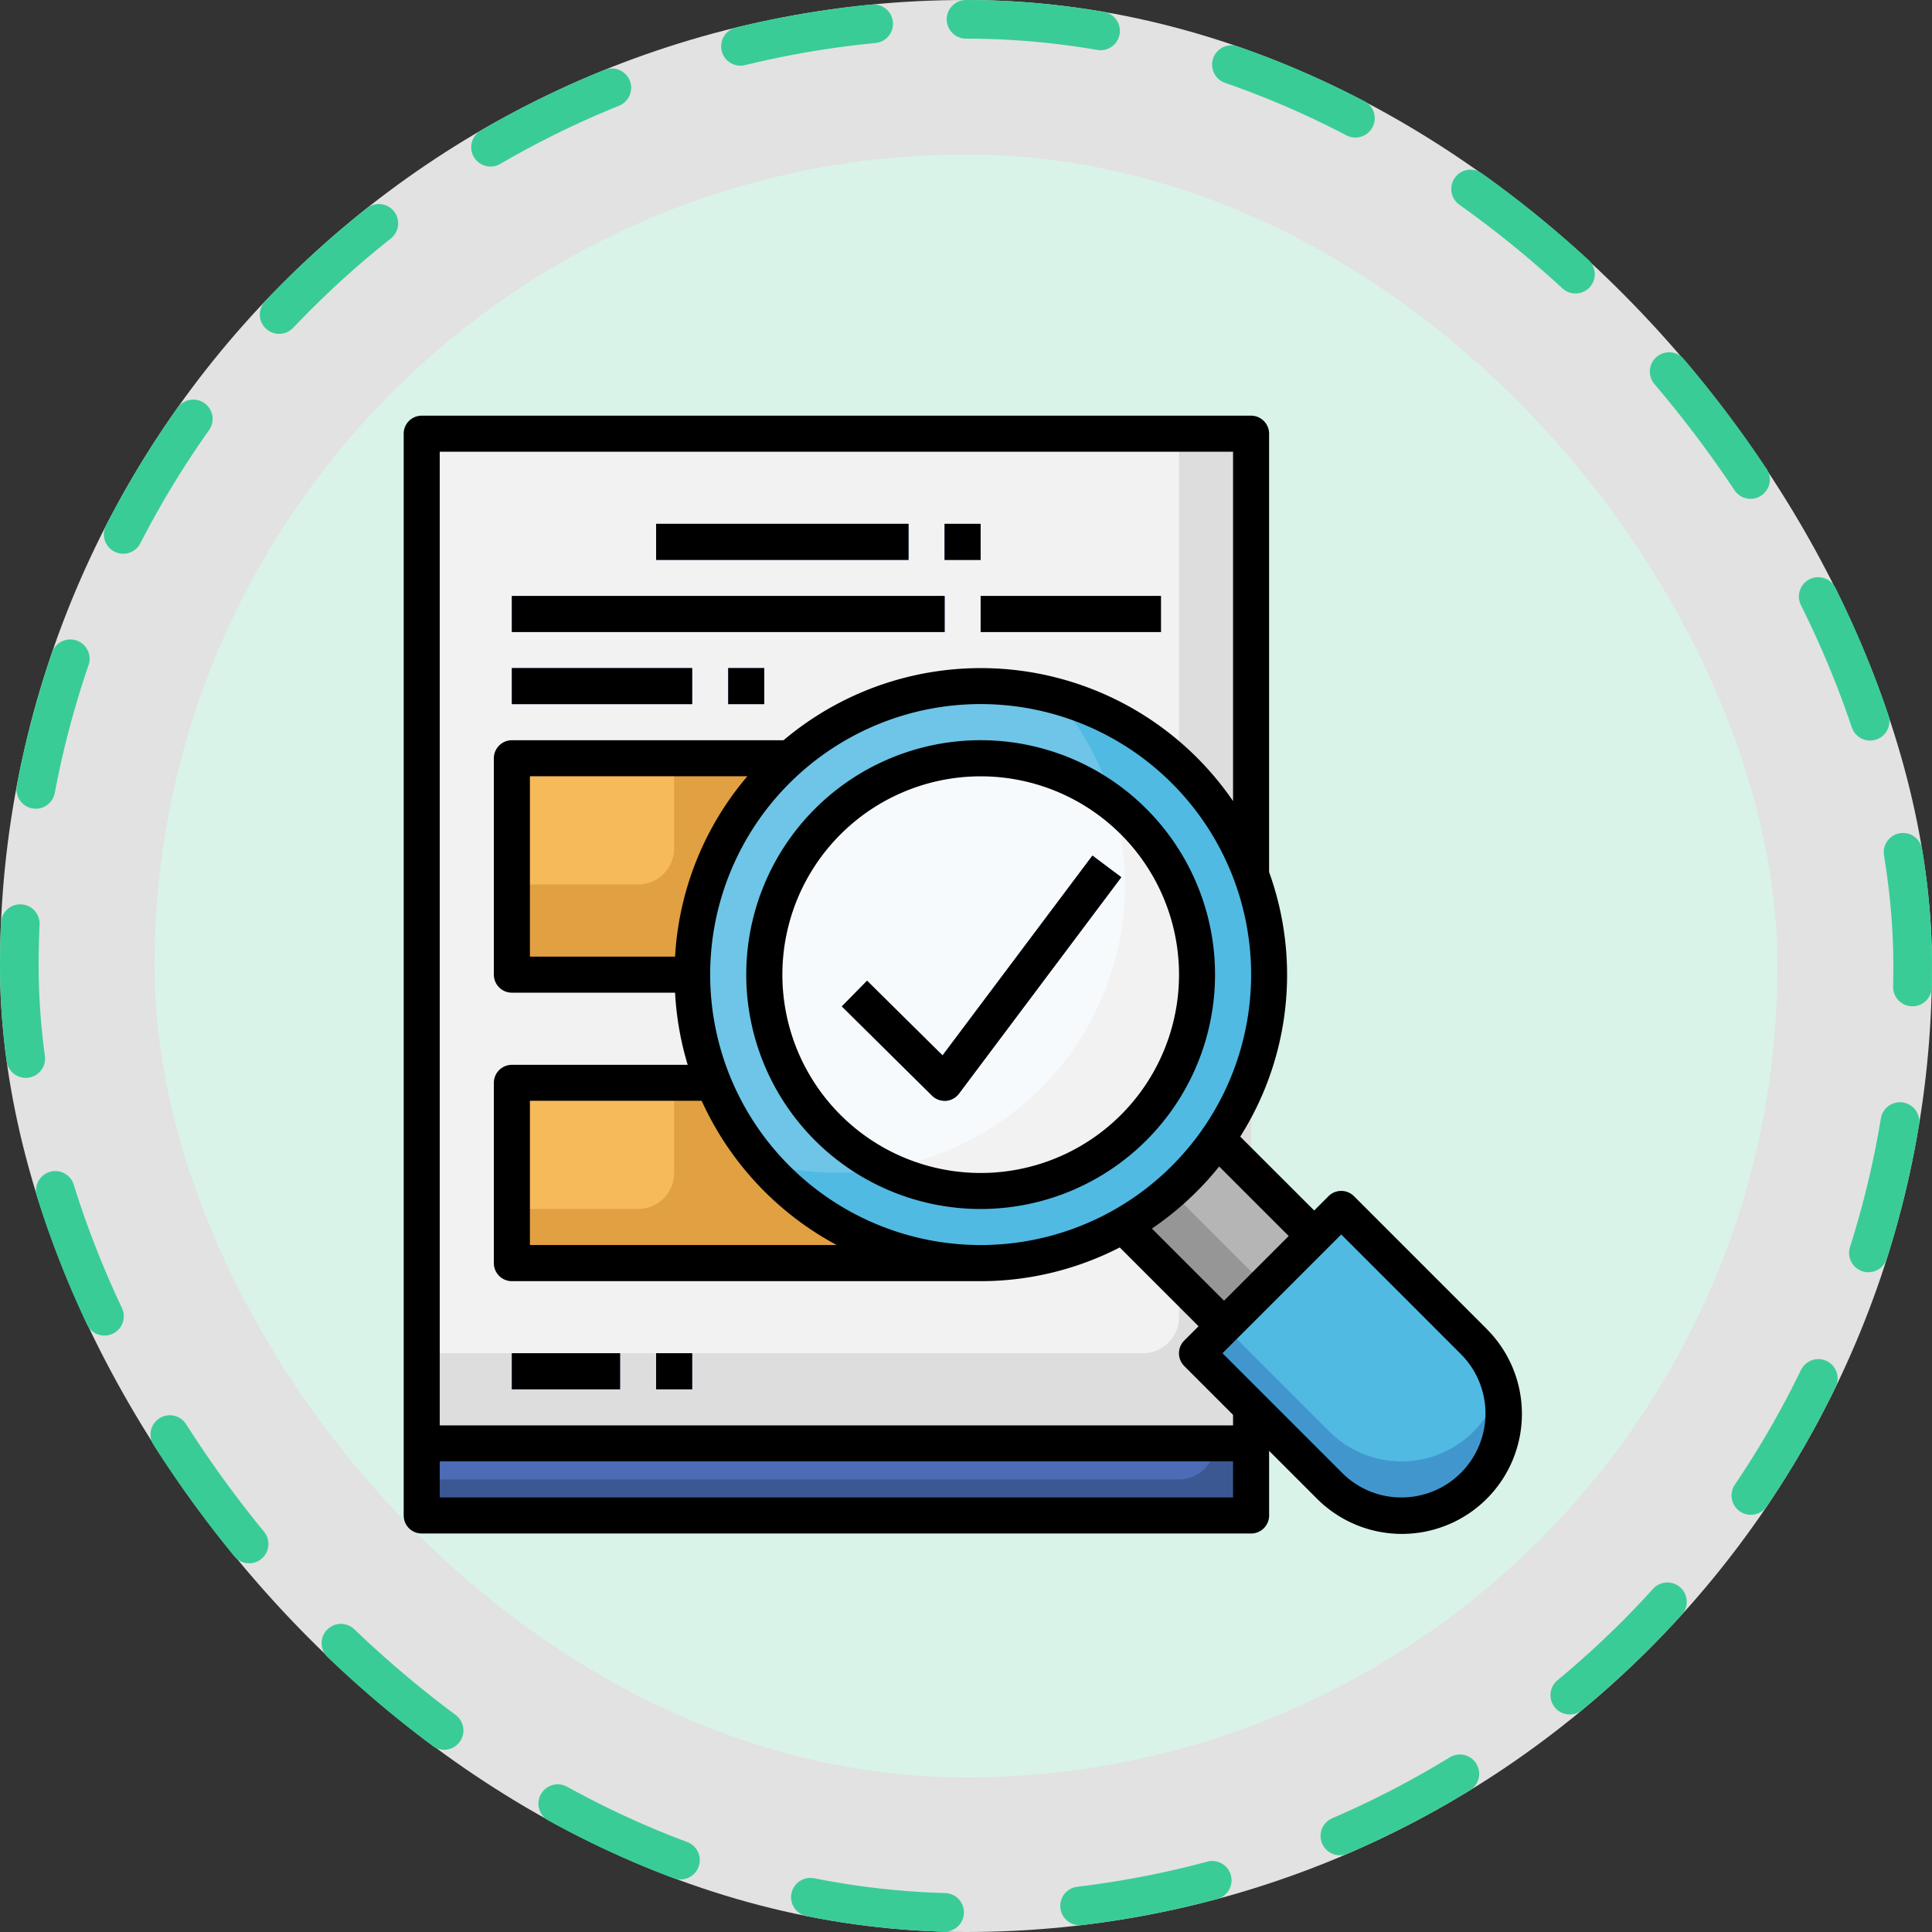<svg xmlns="http://www.w3.org/2000/svg" width="100" height="100" viewBox="0 0 100 100">
  <rect x="0" y="0" width="100" height="100" fill="#333333" stroke="none"/>
  <g id="Grupo_1100965" data-name="Grupo 1100965" transform="translate(0.242)">
    <g id="Grupo_1098742" data-name="Grupo 1098742" transform="translate(0)">
      <rect id="Rectángulo_400898" data-name="Rectángulo 400898" width="100" height="100" rx="50" transform="translate(-0.242)" fill="#fff" opacity="0.859"/>
      <g id="Rectángulo_400907" data-name="Rectángulo 400907" transform="translate(-0.242)" fill="none" stroke="#3acc97" stroke-linecap="round" stroke-width="2" stroke-dasharray="7">
        <rect width="100" height="100" rx="50" stroke="none"/>
        <rect x="1" y="1" width="98" height="98" rx="49" fill="none"/>
      </g>
    </g>
    <g id="Grupo_1107006" data-name="Grupo 1107006" transform="translate(8.156 8.156)">
      <rect id="Rectángulo_400898-2" data-name="Rectángulo 400898" width="84" height="84" rx="42" transform="translate(-0.399 -0.157)" fill="#d7f5ea" opacity="0.859"/>
      <rect id="Rectángulo_400907-2" data-name="Rectángulo 400907" width="84" height="84" rx="42" transform="translate(-0.398 -0.157)" fill="none"/>
    </g>
    <g id="Grupo_1117549" data-name="Grupo 1117549" transform="translate(19.653 20.515)">
      <path id="Trazado_888156" data-name="Trazado 888156" d="M44.928,24.789V2H2V57.993H44.928v-33.2Z" transform="translate(-0.067 -0.067)" fill="#ddd"/>
      <path id="Trazado_888157" data-name="Trazado 888157" d="M2,2V49.594H39.329A1.866,1.866,0,0,0,41.2,47.728V2Z" transform="translate(-0.067 -0.067)" fill="#f2f2f2"/>
      <circle id="Elipse_11740" data-name="Elipse 11740" cx="15" cy="15" r="15" transform="translate(15.93 14.93)" fill="#50bae3"/>
      <path id="Trazado_888158" data-name="Trazado 888158" d="M17,30.931a14.861,14.861,0,0,0,3.64,9.752,14.912,14.912,0,0,0,15.118-24.17A14.882,14.882,0,0,0,17,30.931Z" transform="translate(-1.069 -1.002)" fill="#6ec5e7"/>
      <path id="Trazado_888159" data-name="Trazado 888159" d="M33,48h.357v-.018C33.237,47.984,33.12,48,33,48Z" transform="translate(-2.137 -3.138)" fill="#e1a042"/>
      <path id="Trazado_888160" data-name="Trazado 888160" d="M17.428,38H7v9.332H31.264A14.931,14.931,0,0,1,17.428,38Z" transform="translate(-0.401 -2.471)" fill="#e1a042"/>
      <path id="Trazado_888161" data-name="Trazado 888161" d="M21.41,20H7V31.2h9.332A14.884,14.884,0,0,1,21.411,20Z" transform="translate(-0.401 -1.269)" fill="#e1a042"/>
      <circle id="Elipse_11741" data-name="Elipse 11741" cx="11" cy="11" r="11" transform="translate(19.93 18.93)" fill="#f2f2f2"/>
      <path id="Trazado_888162" data-name="Trazado 888162" d="M21,31.2a11.187,11.187,0,0,0,6.253,10.037,14.889,14.889,0,0,0,11.81-18.871A11.186,11.186,0,0,0,21,31.2Z" transform="translate(-1.336 -1.269)" fill="#f7fafd"/>
      <path id="Trazado_888163" data-name="Trazado 888163" d="M60.865,55.585a5.279,5.279,0,0,0-1.546-3.733L52.466,45,45,52.466l6.853,6.853a5.279,5.279,0,0,0,9.012-3.733Z" transform="translate(-2.939 -2.939)" fill="#4197cd"/>
      <path id="Trazado_888164" data-name="Trazado 888164" d="M52.566,45,46.5,51.066l5.453,5.453a5.275,5.275,0,0,0,8.81-2.3,5.258,5.258,0,0,0-1.344-2.368Z" transform="translate(-3.039 -2.939)" fill="#50bae3"/>
      <path id="Trazado_888165" data-name="Trazado 888165" d="M2,58H44.928v3.733H2Z" transform="translate(-0.067 -3.807)" fill="#3b5892"/>
      <g id="Grupo_1117548" data-name="Grupo 1117548" transform="translate(1.933 6.599)">
        <path id="Trazado_888166" data-name="Trazado 888166" d="M43.061,58H2v1.866H41.2A1.866,1.866,0,0,0,43.061,58Z" transform="translate(-2 -10.406)" fill="#4c6cb5"/>
        <path id="Trazado_888167" data-name="Trazado 888167" d="M30.619,38.092a.933.933,0,0,1-.653-.27L25.3,33.205l1.307-1.327,3.906,3.864L38.272,25.4l1.493,1.12-8.4,11.2a.933.933,0,0,1-.678.373Z" transform="translate(-3.556 -8.229)" fill="#4c6cb5"/>
        <path id="Trazado_888168" data-name="Trazado 888168" d="M15,7H28.065V8.866H15Z" transform="translate(-2.868 -7)" fill="#4c6cb5"/>
        <path id="Trazado_888169" data-name="Trazado 888169" d="M7,11H29.4v1.866H7Z" transform="translate(-2.334 -7.267)" fill="#4c6cb5"/>
        <path id="Trazado_888170" data-name="Trazado 888170" d="M33,11h9.332v1.866H33Z" transform="translate(-4.07 -7.267)" fill="#4c6cb5"/>
        <path id="Trazado_888171" data-name="Trazado 888171" d="M7,15h9.332v1.866H7Z" transform="translate(-2.334 -7.534)" fill="#4c6cb5"/>
        <path id="Trazado_888172" data-name="Trazado 888172" d="M19,15h1.866v1.866H19Z" transform="translate(-3.135 -7.534)" fill="#4c6cb5"/>
        <path id="Trazado_888173" data-name="Trazado 888173" d="M31,7h1.866V8.866H31Z" transform="translate(-3.937 -7)" fill="#4c6cb5"/>
        <path id="Trazado_888174" data-name="Trazado 888174" d="M7,53h5.6v1.866H7Z" transform="translate(-2.334 -10.072)" fill="#4c6cb5"/>
        <path id="Trazado_888175" data-name="Trazado 888175" d="M15,53h1.866v1.866H15Z" transform="translate(-2.868 -10.072)" fill="#4c6cb5"/>
      </g>
      <path id="Trazado_888176" data-name="Trazado 888176" d="M45.781,41.13A15,15,0,0,1,40.9,45.581l5.226,5.226,4.666-4.666Z" transform="translate(-2.665 -2.68)" fill="#969696"/>
      <path id="Trazado_888177" data-name="Trazado 888177" d="M43.539,43.813l4.048,4.048a5.256,5.256,0,0,0,.933.728l2.448-2.448L45.957,41.13a14.984,14.984,0,0,1-2.418,2.683Z" transform="translate(-2.841 -2.68)" fill="#b5b5b5"/>
      <path id="Trazado_888178" data-name="Trazado 888178" d="M15.4,42.666V38H7v6.533h6.533A1.866,1.866,0,0,0,15.4,42.666Z" transform="translate(-0.401 -2.471)" fill="#f6ba5b"/>
      <path id="Trazado_888179" data-name="Trazado 888179" d="M15.4,24.666V20H7v6.533h6.533A1.866,1.866,0,0,0,15.4,24.666Z" transform="translate(-0.401 -1.269)" fill="#f6ba5b"/>
      <path id="Trazado_888180" data-name="Trazado 888180" d="M32.132,19A12.132,12.132,0,1,0,44.264,31.132,12.132,12.132,0,0,0,32.132,19Zm0,22.4A10.265,10.265,0,1,1,42.4,31.132,10.265,10.265,0,0,1,32.132,41.4Z" transform="translate(-1.269 -1.202)"/>
      <path id="Trazado_888181" data-name="Trazado 888181" d="M57.04,48.254,50.187,41.4a.933.933,0,0,0-1.32,0l-.74.74L44.3,38.316a15.669,15.669,0,0,0,1.493-13.695V1.933A.933.933,0,0,0,44.861,1H1.933A.933.933,0,0,0,1,1.933V57.926a.933.933,0,0,0,.933.933H44.861a.933.933,0,0,0,.933-.933V54.58l2.46,2.46a6.212,6.212,0,1,0,8.785-8.785ZM46.808,43.461l-3.347,3.347-3.733-3.733a15.973,15.973,0,0,0,3.481-3.212Zm-15.945.467a14,14,0,1,1,14-14A14,14,0,0,1,30.863,43.928ZM7.533,29V19.664H18.789A15.771,15.771,0,0,0,15.046,29ZM23.413,43.928H7.533V36.462h8.89a15.958,15.958,0,0,0,6.991,7.466ZM43.928,2.866V20.95A15.825,15.825,0,0,0,20.661,17.8H6.6a.933.933,0,0,0-.933.933v11.2a.933.933,0,0,0,.933.933h8.447A15.8,15.8,0,0,0,15.7,34.6H6.6a.933.933,0,0,0-.933.933v9.332a.933.933,0,0,0,.933.933H30.863a15.749,15.749,0,0,0,7.2-1.746l4.079,4.079-.74.74a.933.933,0,0,0,0,1.32l2.526,2.526v.547H2.866V2.866ZM2.866,56.993V55.126H43.928v1.866Zm49.781,0a4.316,4.316,0,0,1-3.073-1.273l-6.193-6.193,6.146-6.146,6.193,6.193a4.346,4.346,0,0,1-3.073,7.419Z"/>
      <path id="Trazado_888182" data-name="Trazado 888182" d="M30.515,35.742l-3.908-3.864L25.3,33.205l4.666,4.617a.933.933,0,0,0,.653.27h.069a.933.933,0,0,0,.678-.373l8.4-11.2L38.272,25.4Z" transform="translate(-1.623 -1.63)"/>
      <path id="Trazado_888183" data-name="Trazado 888183" d="M15,7H28.065V8.866H15Z" transform="translate(-0.935 -0.401)"/>
      <path id="Trazado_888184" data-name="Trazado 888184" d="M7,11H29.4v1.866H7Z" transform="translate(-0.401 -0.668)"/>
      <path id="Trazado_888185" data-name="Trazado 888185" d="M33,11h9.332v1.866H33Z" transform="translate(-2.137 -0.668)"/>
      <path id="Trazado_888186" data-name="Trazado 888186" d="M7,15h9.332v1.866H7Z" transform="translate(-0.401 -0.935)"/>
      <path id="Trazado_888187" data-name="Trazado 888187" d="M19,15h1.866v1.866H19Z" transform="translate(-1.202 -0.935)"/>
      <path id="Trazado_888188" data-name="Trazado 888188" d="M31,7h1.866V8.866H31Z" transform="translate(-2.004 -0.401)"/>
      <path id="Trazado_888189" data-name="Trazado 888189" d="M7,53h5.6v1.866H7Z" transform="translate(-0.401 -3.473)"/>
      <path id="Trazado_888190" data-name="Trazado 888190" d="M15,53h1.866v1.866H15Z" transform="translate(-0.935 -3.473)"/>
    </g>
  </g>
</svg>
